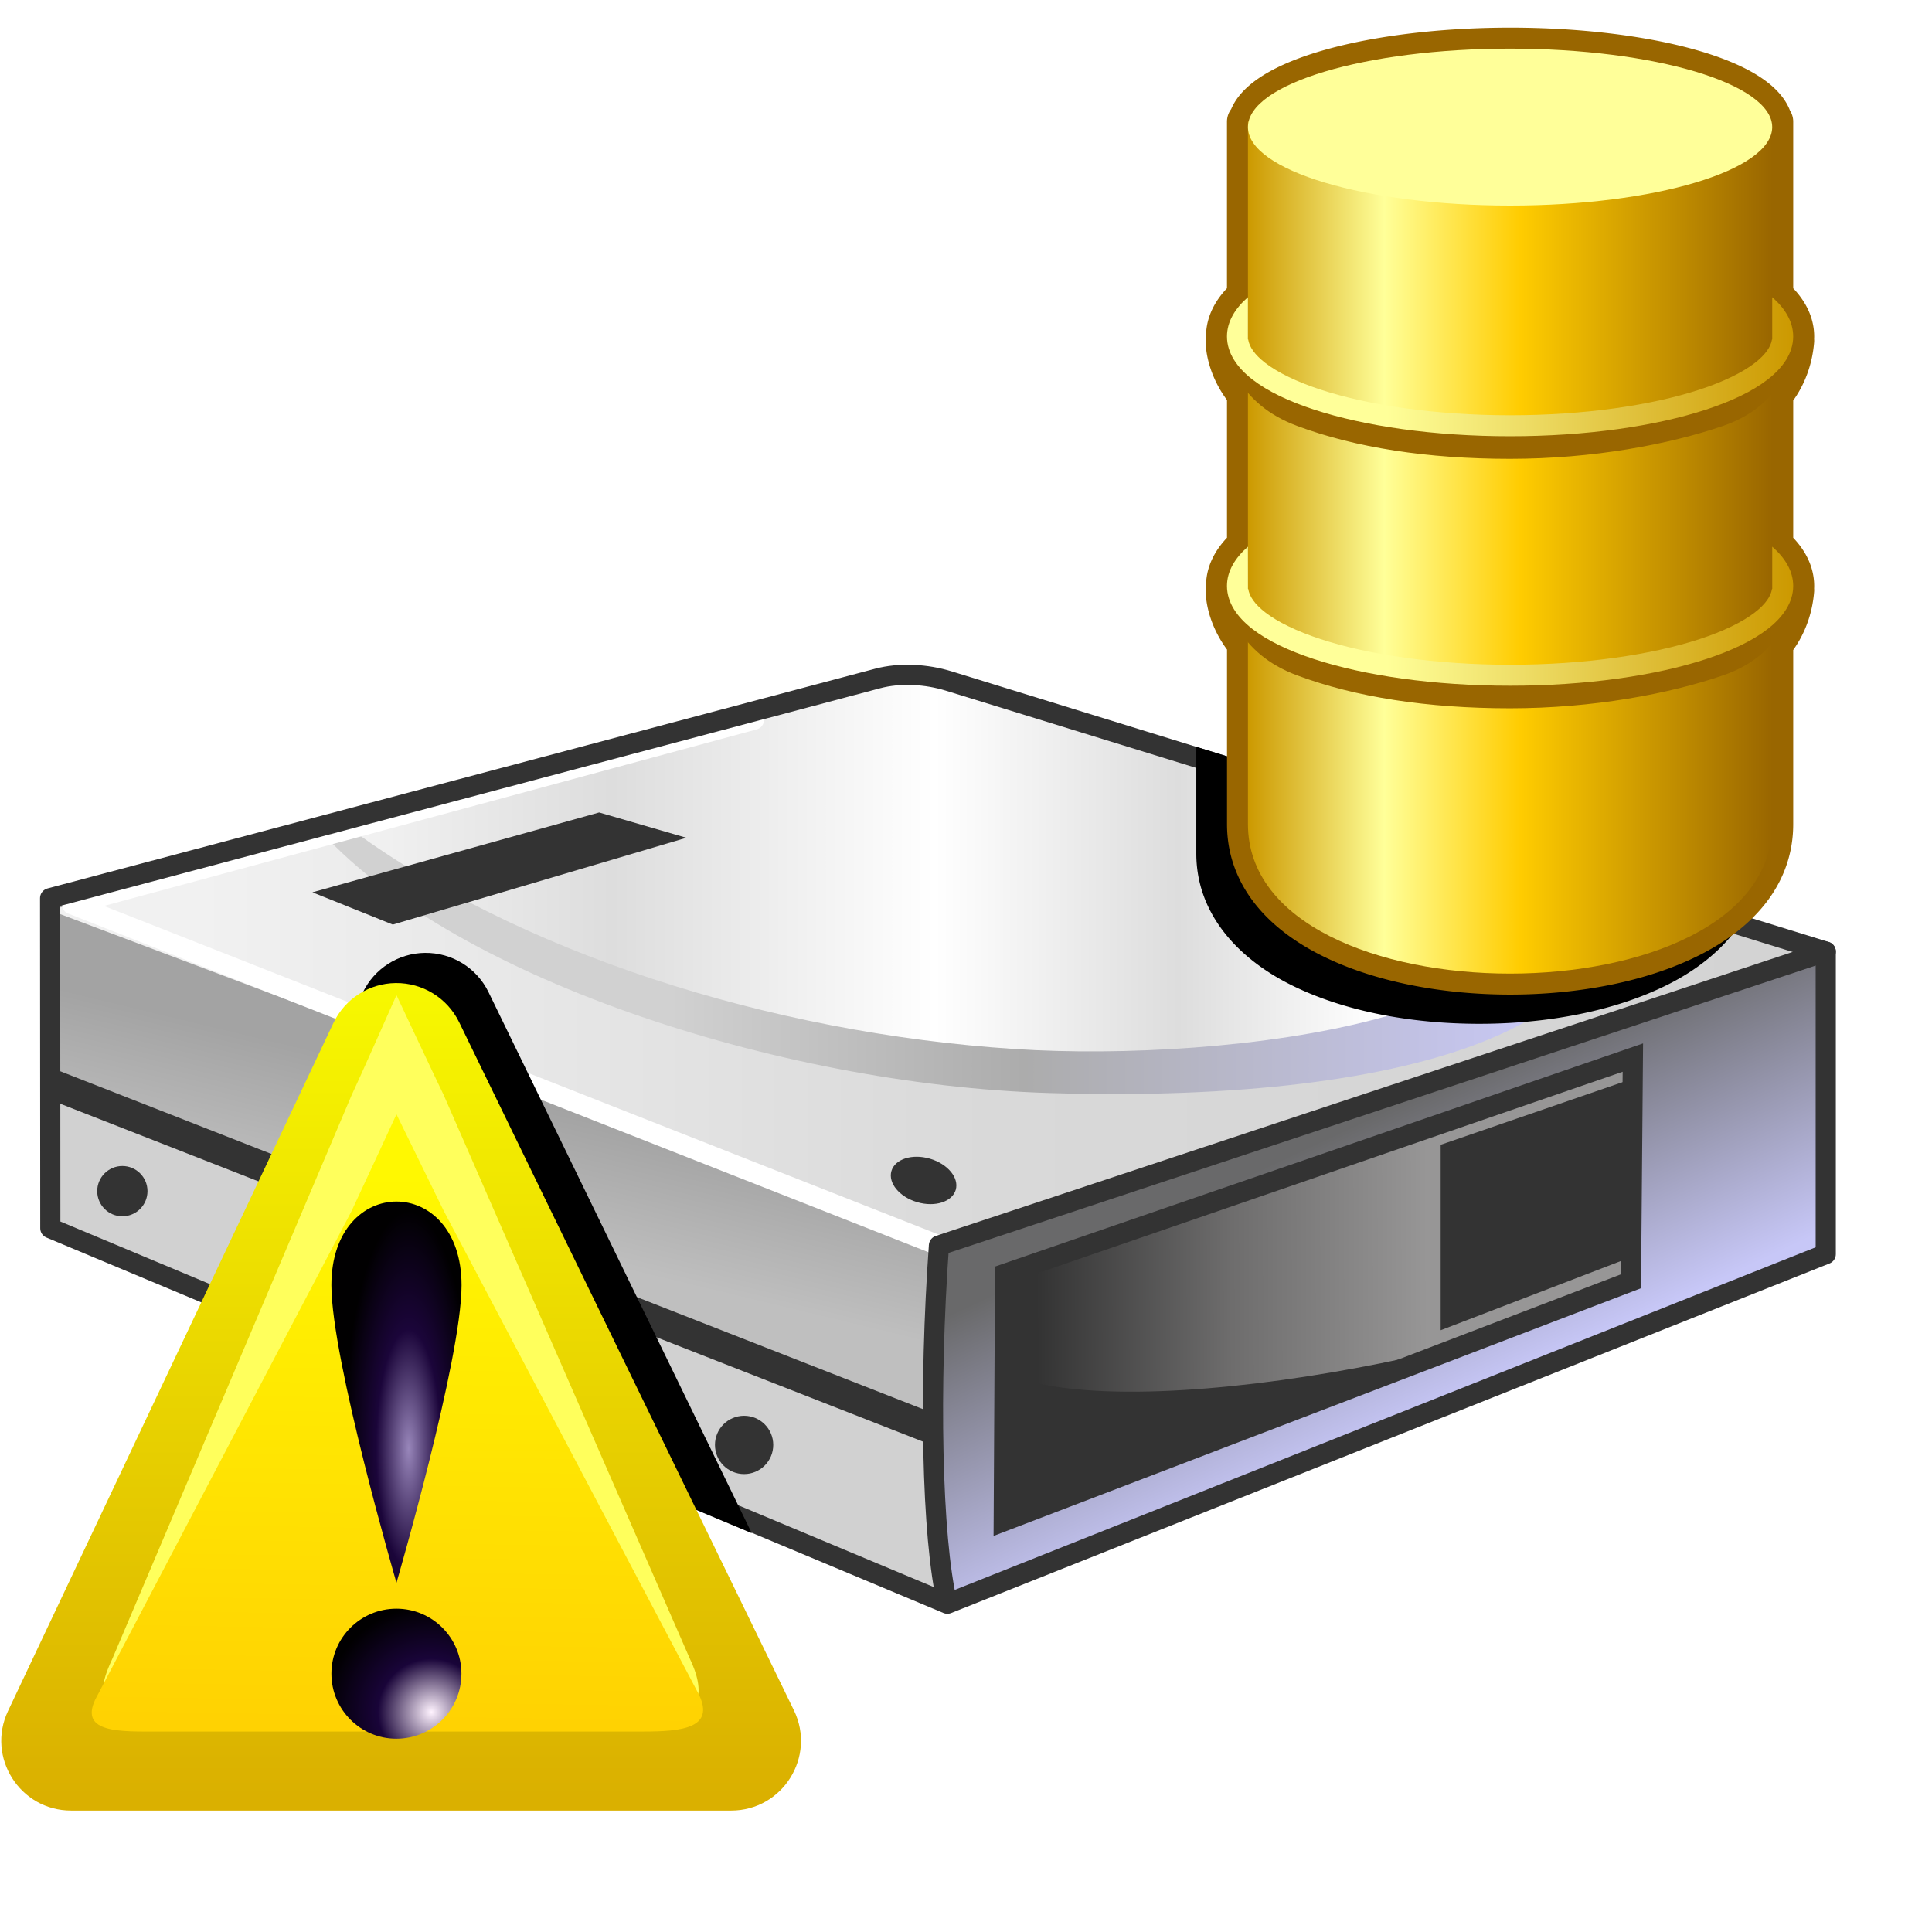 <?xml version="1.0" encoding="UTF-8" standalone="no"?>
<svg
   width="48"
   height="48"
   viewBox="0 0 48 48"
   version="1.1"
   id="svg8"
   inkscape:version="1.3.2 (1:1.3.2+202311252150+091e20ef0f)"
   sodipodi:docname="disk-quota-low.svg"
   inkscape:export-filename="hard-disk.png"
   inkscape:export-xdpi="18"
   inkscape:export-ydpi="18"
   xml:space="preserve"
   xmlns:inkscape="http://www.inkscape.org/namespaces/inkscape"
   xmlns:sodipodi="http://sodipodi.sourceforge.net/DTD/sodipodi-0.dtd"
   xmlns:xlink="http://www.w3.org/1999/xlink"
   xmlns="http://www.w3.org/2000/svg"
   xmlns:svg="http://www.w3.org/2000/svg"
   xmlns:rdf="http://www.w3.org/1999/02/22-rdf-syntax-ns#"
   xmlns:cc="http://creativecommons.org/ns#"
   xmlns:dc="http://purl.org/dc/elements/1.1/"><defs
     id="defs2"><linearGradient
       inkscape:collect="always"
       id="linearGradient1041"><stop
         style="stop-color:#a3a3a3;stop-opacity:1"
         offset="0"
         id="stop1037" /><stop
         style="stop-color:#bfbfbf;stop-opacity:1"
         offset="1"
         id="stop1039" /></linearGradient><linearGradient
       inkscape:collect="always"
       id="linearGradient1126"><stop
         style="stop-color:#ffffff;stop-opacity:1;"
         offset="0"
         id="stop1122" /><stop
         style="stop-color:#4f4f51;stop-opacity:1"
         offset="1"
         id="stop1124" /></linearGradient><linearGradient
       inkscape:collect="always"
       id="linearGradient1036"><stop
         style="stop-color:#d1d1d1;stop-opacity:1"
         offset="0"
         id="stop1031" /><stop
         id="stop1040"
         offset="0.325"
         style="stop-color:#d1d1d1;stop-opacity:1" /><stop
         style="stop-color:#acacac;stop-opacity:1"
         offset="0.579"
         id="stop1042" /><stop
         style="stop-color:#ccccff;stop-opacity:1"
         offset="1"
         id="stop1034" /></linearGradient><linearGradient
       id="linearGradient1063"
       inkscape:collect="always"><stop
         id="stop1059"
         offset="0"
         style="stop-color:#ffffff;stop-opacity:1;" /><stop
         style="stop-color:#dddddd;stop-opacity:1"
         offset="0.294"
         id="stop1073" /><stop
         style="stop-color:#ffffff;stop-opacity:1;"
         offset="0.529"
         id="stop1067" /><stop
         id="stop1069"
         offset="0.706"
         style="stop-color:#dddddd;stop-opacity:1" /><stop
         style="stop-color:#ffffff;stop-opacity:1;"
         offset="0.853"
         id="stop1071" /><stop
         id="stop1061"
         offset="1"
         style="stop-color:#e5e5e6;stop-opacity:1" /></linearGradient><linearGradient
       id="linearGradient1037"
       inkscape:collect="always"><stop
         id="stop1033"
         offset="0"
         style="stop-color:#f1f1f1;stop-opacity:1" /><stop
         style="stop-color:#d9d9d9;stop-opacity:1"
         offset="0.5"
         id="stop1041" /><stop
         id="stop1035"
         offset="1"
         style="stop-color:#d3d3d3;stop-opacity:1" /></linearGradient><linearGradient
       id="linearGradient1014"
       inkscape:collect="always"><stop
         id="stop1010"
         offset="0"
         style="stop-color:#333333;stop-opacity:1" /><stop
         style="stop-color:#6e6d6d;stop-opacity:1"
         offset="0.5"
         id="stop1018" /><stop
         id="stop1012"
         offset="1"
         style="stop-color:#979696;stop-opacity:1" /></linearGradient><linearGradient
       id="linearGradient1002"
       inkscape:collect="always"><stop
         id="stop998"
         offset="0"
         style="stop-color:#c7c7f7;stop-opacity:1" /><stop
         id="stop1000"
         offset="1"
         style="stop-color:#69696a;stop-opacity:1" /></linearGradient><linearGradient
       y2="116.947"
       x2="-336.187"
       y1="151.755"
       x1="-319.918"
       gradientTransform="matrix(0.188,0,0,0.188,110.402,-0.24)"
       gradientUnits="userSpaceOnUse"
       id="linearGradient1378"
       xlink:href="#linearGradient1002"
       inkscape:collect="always" /><linearGradient
       y2="117.78"
       x2="-111.997"
       y1="117.937"
       x1="-163.004"
       gradientTransform="matrix(0.188,0,0,0.188,68.887,4.183)"
       gradientUnits="userSpaceOnUse"
       id="linearGradient1380"
       xlink:href="#linearGradient1014"
       inkscape:collect="always" /><linearGradient
       y2="11.5"
       x2="-484.289"
       y1="11.5"
       x1="-690.583"
       gradientTransform="matrix(0.188,0,0,0.188,147.516,16.316)"
       gradientUnits="userSpaceOnUse"
       id="linearGradient1382"
       xlink:href="#linearGradient1037"
       inkscape:collect="always" /><linearGradient
       y2="-85.841"
       x2="87.091"
       y1="-85.841"
       x1="-94.614"
       gradientTransform="matrix(0.188,0,0,0.188,35.956,32.529)"
       gradientUnits="userSpaceOnUse"
       id="linearGradient1384"
       xlink:href="#linearGradient1036"
       inkscape:collect="always" /><linearGradient
       y2="-5.718"
       x2="-92.531"
       y1="-5.718"
       x1="-271.54"
       gradientTransform="matrix(0.188,0,0,0.188,69,16.316)"
       gradientUnits="userSpaceOnUse"
       id="linearGradient1386"
       xlink:href="#linearGradient1063"
       inkscape:collect="always" /><linearGradient
       y2="121.35"
       x2="-373.54"
       y1="121.35"
       x1="-397.932"
       gradientUnits="userSpaceOnUse"
       id="linearGradient1388"
       xlink:href="#linearGradient1126"
       inkscape:collect="always"
       gradientTransform="matrix(0.188,0,0,0.188,110.59,-0.522)" /><linearGradient
       inkscape:collect="always"
       xlink:href="#linearGradient1041"
       id="linearGradient1043"
       x1="-461.386"
       y1="115.665"
       x2="-465.746"
       y2="133.737"
       gradientUnits="userSpaceOnUse"
       gradientTransform="matrix(0.188,0,0,0.188,110.59,-0.522)" /><linearGradient
       id="linearGradient6"
       inkscape:collect="always"><stop
         style="stop-color:#ffff99;stop-opacity:1"
         offset="0"
         id="stop7" /><stop
         style="stop-color:#cc9900;stop-opacity:1"
         offset="1"
         id="stop8" /></linearGradient><linearGradient
       id="linearGradient3"
       inkscape:collect="always"><stop
         style="stop-color:#cc9900;stop-opacity:1"
         offset="0"
         id="stop3" /><stop
         style="stop-color:#ffff99;stop-opacity:1"
         offset="0.26"
         id="stop5" /><stop
         style="stop-color:#ffcc00;stop-opacity:1"
         offset="0.52"
         id="stop6" /><stop
         style="stop-color:#996600;stop-opacity:1"
         offset="1"
         id="stop4" /></linearGradient><linearGradient
       inkscape:collect="always"
       xlink:href="#linearGradient3"
       id="linearGradient4"
       x1="23.568"
       y1="25.312"
       x2="48.568"
       y2="25.312"
       gradientUnits="userSpaceOnUse" /><linearGradient
       inkscape:collect="always"
       xlink:href="#linearGradient6"
       id="linearGradient8"
       x1="30.198"
       y1="15.242"
       x2="49.568"
       y2="15.242"
       gradientUnits="userSpaceOnUse" /><linearGradient
       inkscape:collect="always"
       xlink:href="#linearGradient6"
       id="linearGradient16"
       gradientUnits="userSpaceOnUse"
       x1="30.198"
       y1="15.242"
       x2="49.568"
       y2="15.242"
       gradientTransform="translate(0,11.897)" /><linearGradient
       inkscape:collect="always"
       xlink:href="#linearGradient3"
       id="linearGradient27"
       gradientUnits="userSpaceOnUse"
       x1="23.568"
       y1="25.312"
       x2="48.568"
       y2="25.312"
       gradientTransform="translate(0.021,-0.516)" /><linearGradient
       id="linearGradient993"
       inkscape:collect="always"><stop
         id="stop989"
         offset="0"
         style="stop-color:#ffd202;stop-opacity:1" /><stop
         id="stop991"
         offset="1"
         style="stop-color:#fff801;stop-opacity:1" /></linearGradient><linearGradient
       inkscape:collect="always"
       id="linearGradient987"><stop
         style="stop-color:#9886ba;stop-opacity:1"
         offset="0"
         id="stop981" /><stop
         id="stop983"
         offset="0.5"
         style="stop-color:#1b053a;stop-opacity:1" /><stop
         style="stop-color:#010001;stop-opacity:1"
         offset="1"
         id="stop985" /></linearGradient><linearGradient
       id="linearGradient965"
       inkscape:collect="always"><stop
         id="stop961"
         offset="0"
         style="stop-color:#fff3ff;stop-opacity:1" /><stop
         style="stop-color:#190439;stop-opacity:1"
         offset="0.5"
         id="stop969" /><stop
         id="stop963"
         offset="1"
         style="stop-color:#010001;stop-opacity:1" /></linearGradient><linearGradient
       id="linearGradient913"
       inkscape:collect="always"><stop
         id="stop909"
         offset="0"
         style="stop-color:#dab000;stop-opacity:1" /><stop
         id="stop911"
         offset="1"
         style="stop-color:#f7f700;stop-opacity:1" /></linearGradient><linearGradient
       gradientTransform="translate(-3.038)"
       gradientUnits="userSpaceOnUse"
       y2="1"
       x2="-56.432"
       y1="44"
       x1="-56.432"
       id="linearGradient915"
       xlink:href="#linearGradient913"
       inkscape:collect="always" /><radialGradient
       gradientTransform="matrix(1.162,-1.162,1.162,1.162,-36.51,-73.308)"
       gradientUnits="userSpaceOnUse"
       r="3.496"
       fy="39.448"
       fx="-57.594"
       cy="39.448"
       cx="-57.594"
       id="radialGradient967"
       xlink:href="#linearGradient965"
       inkscape:collect="always" /><radialGradient
       gradientUnits="userSpaceOnUse"
       gradientTransform="matrix(1,0,0,3.654,0,-60.37)"
       r="3.5"
       fy="23.44"
       fx="-58.816"
       cy="23.44"
       cx="-58.816"
       id="radialGradient979"
       xlink:href="#linearGradient987"
       inkscape:collect="always" /><linearGradient
       gradientUnits="userSpaceOnUse"
       y2="10.5"
       x2="-62.432"
       y1="40"
       x1="-62.932"
       id="linearGradient995"
       xlink:href="#linearGradient993"
       inkscape:collect="always" /><filter
       height="1.096"
       y="-0.048"
       width="1.096"
       x="-0.048"
       id="filter997"
       style="color-interpolation-filters:sRGB"
       inkscape:collect="always"><feGaussianBlur
         id="feGaussianBlur999"
         stdDeviation="0.661"
         inkscape:collect="always" /></filter><filter
       height="1.081"
       y="-0.04"
       width="1.098"
       x="-0.049"
       id="filter1001"
       style="color-interpolation-filters:sRGB"
       inkscape:collect="always"><feGaussianBlur
         id="feGaussianBlur1003"
         stdDeviation="0.652"
         inkscape:collect="always" /></filter><clipPath
       clipPathUnits="userSpaceOnUse"
       id="clipPath35"><path
         id="path35"
         style="fill:#d1d1d1;fill-opacity:1;stroke:none;stroke-width:1.003;stroke-linecap:butt;stroke-linejoin:miter;stroke-dasharray:none;stroke-opacity:1"
         d="m 35.335,16.539 c -0.307,-0.011 -0.618,0.017 -0.914,0.084 a 0.251,0.251 0 0 0 -0.016,-0.01 v 0.01 c -0.029,0.007 -0.059,-0.011 -0.088,-0.004 l -20.564,5.461 a 0.251,0.251 0 0 0 -0.186,0.242 l 0.004,8.203 a 0.251,0.251 0 0 0 0.154,0.232 l 22.295,9.332 a 0.251,0.251 0 0 0 0.189,0.002 l 21.834,-8.689 a 0.251,0.251 0 0 0 0.158,-0.232 v -7.52 a 0.251,0.251 0 0 0 0,-0.004 0.251,0.251 0 0 0 -0.008,-0.049 0.251,0.251 0 0 0 -0.006,-0.027 0.251,0.251 0 0 0 -0.119,-0.139 0.251,0.251 0 0 0 -0.014,-0.006 0.251,0.251 0 0 0 -0.031,-0.016 l -21.797,-6.725 c -0.283,-0.087 -0.586,-0.136 -0.893,-0.146 z" /></clipPath><clipPath
       clipPathUnits="userSpaceOnUse"
       id="clipPath67"><path
         id="path67"
         style="fill:#d1d1d1;fill-opacity:1;stroke:none;stroke-width:1.003;stroke-linecap:butt;stroke-linejoin:miter;stroke-dasharray:none;stroke-opacity:1"
         d="m 35.335,16.539 c -0.307,-0.011 -0.618,0.017 -0.914,0.084 a 0.251,0.251 0 0 0 -0.016,-0.01 v 0.01 c -0.029,0.007 -0.059,-0.011 -0.088,-0.004 l -20.564,5.461 a 0.251,0.251 0 0 0 -0.186,0.242 l 0.004,8.203 a 0.251,0.251 0 0 0 0.154,0.232 l 22.295,9.332 a 0.251,0.251 0 0 0 0.189,0.002 l 21.834,-8.689 a 0.251,0.251 0 0 0 0.158,-0.232 v -7.52 a 0.251,0.251 0 0 0 0,-0.004 0.251,0.251 0 0 0 -0.008,-0.049 0.251,0.251 0 0 0 -0.006,-0.027 0.251,0.251 0 0 0 -0.119,-0.139 0.251,0.251 0 0 0 -0.014,-0.006 0.251,0.251 0 0 0 -0.031,-0.016 l -21.797,-6.725 c -0.283,-0.087 -0.586,-0.136 -0.893,-0.146 z" /></clipPath></defs><sodipodi:namedview
     inkscape:guide-bbox="true"
     id="base"
     pagecolor="#ffffff"
     bordercolor="#666666"
     borderopacity="1.0"
     inkscape:pageopacity="0.0"
     inkscape:pageshadow="2"
     inkscape:zoom="27.241264"
     inkscape:cx="10.113334"
     inkscape:cy="15.784877"
     inkscape:document-units="px"
     inkscape:current-layer="layer1"
     inkscape:document-rotation="0"
     showgrid="false"
     units="px"
     inkscape:window-width="3840"
     inkscape:window-height="2057"
     inkscape:window-x="0"
     inkscape:window-y="0"
     inkscape:window-maximized="1"
     inkscape:snap-bbox="true"
     inkscape:bbox-nodes="true"
     fit-margin-top="0"
     fit-margin-left="0"
     fit-margin-right="0"
     fit-margin-bottom="0"
     inkscape:bbox-paths="false"
     inkscape:snap-global="true"
     showguides="true"
     inkscape:pagecheckerboard="0"
     inkscape:showpageshadow="2"
     inkscape:deskcolor="#d1d1d1"><inkscape:grid
       type="xygrid"
       id="grid1504"
       originx="0"
       originy="0"
       spacingy="1"
       spacingx="1"
       units="px"
       visible="false" /><inkscape:grid
       type="xygrid"
       id="grid1507"
       spacingx="0.5"
       spacingy="0.5"
       originx="0"
       originy="0"
       units="px"
       visible="false" /></sodipodi:namedview><g
     inkscape:label="Layer 1"
     inkscape:groupmode="layer"
     id="layer1"
     transform="translate(-12.568)"><g
       id="g5"
       transform="matrix(1.014,0,0,1.014,-0.459,5.355)"
       style="opacity:1"><path
         id="path994-2-4"
         d="M 36.216,34.08 37.411,24.445 14.075,17.255 v 7.45 z"
         style="fill:#d1d1d1;fill-opacity:1;stroke:none;stroke-width:0.988;stroke-linecap:butt;stroke-linejoin:miter;stroke-dasharray:none;stroke-opacity:1"
         sodipodi:nodetypes="ccccc" /><path
         style="fill:url(#linearGradient1043);fill-opacity:1;stroke:none;stroke-width:0.988;stroke-linecap:butt;stroke-linejoin:miter;stroke-dasharray:none;stroke-opacity:1"
         d="m 14.075,21.165 v -4.439 l 22.401,8.978 0.506,4.779 z"
         id="path1153-3-4"
         sodipodi:nodetypes="ccccc" /><path
         sodipodi:nodetypes="cccccc"
         id="path996-5-0"
         d="M 35.995,24.923 57.61,17.924 57.581,25.447 36.058,34.012 35.814,29.265 Z"
         style="fill:url(#linearGradient1378);fill-opacity:1;stroke:none;stroke-width:0.988;stroke-linecap:butt;stroke-linejoin:miter;stroke-dasharray:none;stroke-opacity:1" /><path
         style="fill:#333333;fill-opacity:1;stroke:none;stroke-width:0.494;stroke-linecap:butt;stroke-linejoin:miter;stroke-dasharray:none;stroke-opacity:1"
         d="m 37.44,31.992 0.034,-6.064 15.381,-5.297 -0.046,5.481 z"
         id="path1020-9-7"
         sodipodi:nodetypes="ccccc" /><path
         sodipodi:nodetypes="cccc"
         id="path1008-2-8"
         d="M 52.809,26.111 C 50.862,27.607 40.328,29.855 37.3,28.283 v -2.296 l 15.555,-5.357"
         style="fill:url(#linearGradient1380);fill-opacity:1;stroke:none;stroke-width:0.988;stroke-linecap:butt;stroke-linejoin:miter;stroke-dasharray:none;stroke-opacity:1" /><path
         id="path1031-8-8"
         d="M 14.075,17.023 35.853,25.236 57.58,17.869 35.26,11.101 Z"
         style="fill:url(#linearGradient1382);fill-opacity:1;stroke:none;stroke-width:0.988;stroke-linecap:butt;stroke-linejoin:miter;stroke-dasharray:none;stroke-opacity:1"
         sodipodi:nodetypes="ccccc" /><path
         sodipodi:nodetypes="csccc"
         id="path1043-9-8"
         d="m 20.595,14.961 c 3.179,3.659 11.278,6.331 17.936,6.538 9.368,0.29 14.553,-1.914 13.468,-5.186 L 35.26,11.101 Z"
         style="fill:url(#linearGradient1384);fill-opacity:1;stroke:none;stroke-width:0.988;stroke-linecap:butt;stroke-linejoin:miter;stroke-dasharray:none;stroke-opacity:1" /><path
         style="fill:url(#linearGradient1386);fill-opacity:1;stroke:none;stroke-width:0.988;stroke-linecap:butt;stroke-linejoin:miter;stroke-dasharray:none;stroke-opacity:1"
         d="m 21.348,14.959 c 4.121,3.079 10.35,5.073 16.374,5.463 5.201,0.337 14.279,-0.759 12.487,-4.667 0,0 -9.867,-3.086 -14.949,-4.654 z"
         id="path1043-3-7-4"
         sodipodi:nodetypes="csccc" /><path
         style="fill:#333333;fill-opacity:1;stroke:none;stroke-width:0.988;stroke-linecap:butt;stroke-linejoin:miter;stroke-dasharray:none;stroke-opacity:1"
         d="m 20.502,16.582 1.97,0.791 7.192,-2.127 -2.137,-0.62 z"
         id="path1044-3-3"
         sodipodi:nodetypes="ccccc" /><ellipse
         style="fill:#333333;fill-opacity:1;fill-rule:evenodd;stroke:none;stroke-width:1.145;stroke-linecap:butt;stroke-linejoin:round;stroke-miterlimit:4;stroke-dasharray:none;stroke-opacity:1"
         id="path1084-6-1"
         cx="40.692"
         cy="12.715"
         rx="0.821"
         ry="0.555"
         transform="rotate(16.327)" /><ellipse
         transform="rotate(16.327)"
         ry="0.515"
         rx="0.842"
         cy="2.051"
         cx="56.54"
         id="path1084-7-1-4"
         style="fill:#333333;fill-opacity:1;fill-rule:evenodd;stroke:none;stroke-width:1.219;stroke-linecap:butt;stroke-linejoin:round;stroke-miterlimit:4;stroke-dasharray:none;stroke-opacity:1" /><path
         style="fill:none;fill-opacity:1;stroke:url(#linearGradient1388);stroke-width:0.494;stroke-linecap:round;stroke-linejoin:round;stroke-miterlimit:4;stroke-dasharray:none;stroke-opacity:1"
         d="M 35.853,25.236 14.609,16.873 31.322,12.352"
         id="path4"
         sodipodi:nodetypes="ccc" /><path
         style="fill:none;stroke:#333333;stroke-width:0.741;stroke-linecap:butt;stroke-linejoin:miter;stroke-miterlimit:4;stroke-dasharray:none;stroke-opacity:1"
         d="m 14.154,21.298 21.638,8.475"
         id="path1065-7-3"
         sodipodi:nodetypes="cc" /><path
         style="fill:none;fill-opacity:1;stroke:#333333;stroke-width:0.494;stroke-linecap:round;stroke-linejoin:round;stroke-miterlimit:4;stroke-dasharray:none;stroke-opacity:1"
         d="M 57.581,18.035 35.853,25.236"
         id="path1063-2-9"
         sodipodi:nodetypes="cc" /><path
         sodipodi:nodetypes="scccccsss"
         id="path1029-3-0"
         d="m 34.347,11.344 -20.272,5.382 0.005,8.087 21.979,9.199 21.522,-8.565 v -7.412 l -21.488,-6.63 c -0.548,-0.169 -1.194,-0.208 -1.746,-0.061 z"
         style="fill:none;stroke:#333333;stroke-width:0.494;stroke-linecap:round;stroke-linejoin:round;stroke-miterlimit:4;stroke-dasharray:none;stroke-opacity:1" /><circle
         style="fill:#333333;fill-opacity:1;fill-rule:evenodd;stroke:none;stroke-width:0.988;stroke-linejoin:round"
         id="path1"
         cx="31.079"
         cy="30.122"
         r="0.714" /><circle
         style="fill:#333333;fill-opacity:1;fill-rule:evenodd;stroke:none;stroke-width:0.988;stroke-linejoin:round"
         id="path1-3"
         cx="15.845"
         cy="23.904"
         r="0.616" /><path
         style="fill:#333333;fill-opacity:1;stroke:none;stroke-width:0.988px;stroke-linecap:butt;stroke-linejoin:miter;stroke-opacity:1"
         d="m 52.849,21.148 -4.703,1.62 v 4.544 l 4.801,-1.844 z"
         id="path3"
         sodipodi:nodetypes="ccccc" /><path
         style="fill:none;stroke:#333333;stroke-width:0.494;stroke-linecap:butt;stroke-linejoin:miter;stroke-dasharray:none;stroke-opacity:1"
         d="m 35.853,25.236 c -0.248,3.448 -0.18,7.156 0.205,8.776"
         id="path2"
         sodipodi:nodetypes="cc" /><path
         style="fill:none;fill-opacity:1;stroke:#333333;stroke-width:0.494;stroke-linecap:butt;stroke-linejoin:miter;stroke-dasharray:none;stroke-opacity:1"
         d="m 37.44,31.992 0.034,-6.064 15.381,-5.297 -0.046,5.481 z"
         id="path5"
         sodipodi:nodetypes="ccccc" /></g><path
       id="path45"
       style="color:#000000;mix-blend-mode:soft-light;fill:#000000;fill-opacity:1;fill-rule:evenodd;stroke-linecap:round;stroke-linejoin:round;-inkscape-stroke:none"
       d="M 49.317,1.438 C 47.57,1.439 45.972,1.637 44.745,1.981 44.132,2.153 43.609,2.359 43.194,2.616 42.78,2.872 42.438,3.192 42.331,3.655 l 0.039,-0.031 a 0.521,0.521 0 0 1 0.326,-0.26 l -0.326,0.26 a 0.521,0.521 0 0 0 -0.08,0.148 v 0.133 4.178 c -0.23,0.277 -0.461,0.563 -0.484,0.945 a 0.521,0.521 0 0 0 -0.041,0.037 c -5.6e-4,0.007 0.01,0.018 0.01,0.025 -4.6e-5,0.005 -0.006,0.007 -0.006,0.012 0,0.001 -4e-6,0.003 0,0.004 h -0.006 c 0,0.073 0.021,0.141 0.033,0.211 0.008,0.049 0.009,0.106 0.02,0.15 l 0.004,-0.002 c 0.003,0.011 0.002,0.024 0.006,0.035 a 0.521,0.521 0 0 0 0.15,0.139 c 0.052,0.281 0.122,0.558 0.314,0.863 v 3.773 c -0.23,0.277 -0.461,0.563 -0.484,0.945 a 0.521,0.521 0 0 0 -0.041,0.037 c -5.6e-4,0.007 0.01,0.018 0.01,0.025 -4.6e-5,0.005 -0.006,0.007 -0.006,0.012 0,0.001 -4e-6,0.003 0,0.004 h -0.006 c 0,0.074 0.021,0.14 0.033,0.211 0.008,0.049 0.009,0.104 0.02,0.148 l 0.004,-0.002 c 0.003,0.011 0.002,0.024 0.006,0.035 a 0.521,0.521 0 0 0 0.148,0.139 c 0.052,0.282 0.124,0.557 0.316,0.863 v 4.514 c 0,1.464 0.994,2.575 2.318,3.246 1.324,0.671 3.016,0.984 4.709,0.984 1.692,0 3.383,-0.314 4.707,-0.984 1.324,-0.671 2.318,-1.782 2.318,-3.246 v -4.467 c 0.212,-0.339 0.348,-0.682 0.406,-1.016 a 0.521,0.521 0 0 0 0.059,-0.031 c 0.003,-0.01 0.005,-0.023 0.008,-0.033 h 0.002 c 0.002,-0.007 0.002,-0.016 0.004,-0.023 0.015,-0.054 0.029,-0.108 0.037,-0.168 h -0.008 c 8.28e-4,-0.009 0.011,-0.02 0.012,-0.029 a 0.521,0.521 0 0 0 -0.014,-0.027 c 0.004,-0.041 0.016,-0.074 0.016,-0.117 0,-0.42 -0.273,-0.721 -0.521,-1.02 v -3.729 c 0.212,-0.34 0.348,-0.681 0.406,-1.016 a 0.521,0.521 0 0 0 0.059,-0.031 c 0.003,-0.01 0.005,-0.023 0.008,-0.033 h 0.002 c 0.002,-0.006 3.89e-4,-0.015 0.002,-0.021 0.015,-0.054 0.031,-0.107 0.039,-0.168 h -0.008 c 8.29e-4,-0.009 0.011,-0.02 0.012,-0.029 a 0.521,0.521 0 0 0 -0.014,-0.027 c 0.004,-0.041 0.016,-0.075 0.016,-0.119 0,-0.42 -0.273,-0.721 -0.521,-1.02 V 3.905 3.772 A 0.521,0.521 0 0 0 56.271,3.62 L 55.892,3.319 a 0.521,0.521 0 0 1 0.379,0.301 l 0.043,0.035 C 56.207,3.191 55.862,2.871 55.446,2.614 55.031,2.357 54.51,2.153 53.896,1.981 52.667,1.637 51.067,1.438 49.317,1.438 Z"
       clip-path="url(#clipPath67)" /><g
       inkscape:label="Layer 1"
       id="layer1-6"
       transform="matrix(0.521,0,0,0.521,31.283,0.687)"><path
         id="path23"
         style="fill:url(#linearGradient27);fill-rule:evenodd;stroke:#996600;stroke-width:2;stroke-linecap:round;stroke-linejoin:round;stroke-dasharray:none;stroke-opacity:1"
         d="M 36.089,1 A 12.5,3.742 0 0 0 23.642,4.484 h -0.053 v 0.258 8.111 c -0.605,0.529 -1,1.161 -1,1.873 0,0.159 0.024,0.312 0.061,0.463 -0.049,-0.153 -0.074,-0.305 -0.074,-0.455 -0.048,0.608 0.176,1.692 1.014,2.678 V 24.75 c -0.605,0.529 -1,1.161 -1,1.873 0,0.159 0.024,0.312 0.061,0.463 -0.049,-0.153 -0.074,-0.305 -0.074,-0.455 -0.048,0.608 0.176,1.692 1.014,2.678 v 8.676 c 0,9.5 25,9.5 25,0 v -8.646 c 0.662,-0.801 0.936,-1.718 1,-2.514 -0.012,0.086 -0.033,0.174 -0.061,0.262 0.037,-0.151 0.061,-0.304 0.061,-0.463 0,-0.712 -0.394,-1.344 -1,-1.873 v -7.309 c 0.662,-0.801 0.936,-1.718 1,-2.514 -0.012,0.086 -0.033,0.174 -0.061,0.262 0.037,-0.151 0.061,-0.304 0.061,-0.463 0,-0.712 -0.394,-1.344 -1,-1.873 V 4.742 4.484 h -0.033 A 12.5,3.742 0 0 0 36.089,1 Z" /><g
         id="g23"
         transform="translate(0.021,-0.516)"><path
           style="fill:url(#linearGradient4);fill-rule:evenodd;stroke:none;stroke-width:1;stroke-linecap:round;stroke-linejoin:round;stroke-dasharray:none"
           d="m 23.568,5 v 33.5 c 0,9.5 25,9.5 25,0 V 5 h -25"
           id="path2-2"
           sodipodi:nodetypes="ccccc" /><ellipse
           style="fill:#ffff99;fill-opacity:1;fill-rule:evenodd;stroke:none;stroke-width:1;stroke-linecap:round;stroke-linejoin:round;stroke-dasharray:none"
           id="path3-9"
           cx="36.068"
           cy="5.258"
           rx="12.5"
           ry="3.742" /><path
           id="path3-6-5"
           style="color:#000000;fill:#996600;fill-rule:evenodd;stroke-linecap:round;stroke-linejoin:round;-inkscape-stroke:none"
           d="m 25.902,19.504 c 2.796,1.042 6.217,1.574 10.166,1.574 3.949,0 7.604,-0.692 10.166,-1.574 2.562,-0.882 3.29,-2.814 3.348,-4.254 0,0.515 -0.277,1.05 -0.912,1.609 -0.635,0.559 -1.61,1.102 -2.84,1.561 -2.46,0.916 -5.929,1.502 -9.762,1.502 -3.833,0 -7.304,-0.585 -9.764,-1.502 -1.23,-0.458 -2.205,-1.001 -2.84,-1.561 -0.635,-0.559 -0.91,-1.094 -0.91,-1.609 -0.078,0.983 0.552,3.212 3.348,4.254 z"
           sodipodi:nodetypes="zszcssssscz" /><path
           id="path3-6"
           style="color:#000000;fill:url(#linearGradient8);fill-rule:evenodd;stroke-linecap:round;stroke-linejoin:round;-inkscape-stroke:none"
           d="m 23.568,13.369 c -0.605,0.529 -1,1.161 -1,1.873 0,0.794 0.487,1.489 1.215,2.053 0.728,0.563 1.724,1.037 2.936,1.434 C 29.142,19.522 32.434,20 36.068,20 c 3.634,0 6.924,-0.478 9.348,-1.271 1.212,-0.397 2.208,-0.87 2.936,-1.434 0.728,-0.563 1.217,-1.259 1.217,-2.053 0,-0.712 -0.394,-1.344 -1,-1.873 v 1.873 0.143 h -0.012 c -0.053,0.344 -0.301,0.72 -0.816,1.119 -0.588,0.455 -1.496,0.9 -2.637,1.273 C 42.822,18.524 39.613,19 36.068,19 32.522,19 29.312,18.524 27.031,17.777 25.89,17.404 24.982,16.959 24.394,16.504 23.878,16.105 23.632,15.728 23.579,15.385 h -0.012 v -0.143 z" /><path
           id="path15"
           style="color:#000000;fill:#996600;fill-rule:evenodd;stroke-linecap:round;stroke-linejoin:round;-inkscape-stroke:none"
           d="m 25.902,31.4 c 2.796,1.042 6.217,1.574 10.166,1.574 3.949,0 7.604,-0.692 10.166,-1.574 2.562,-0.882 3.29,-2.814 3.348,-4.254 0,0.515 -0.277,1.05 -0.912,1.609 -0.635,0.559 -1.61,1.102 -2.84,1.561 -2.46,0.916 -5.929,1.502 -9.762,1.502 -3.833,0 -7.304,-0.585 -9.764,-1.502 -1.23,-0.458 -2.205,-1.001 -2.84,-1.561 -0.635,-0.559 -0.91,-1.094 -0.91,-1.609 -0.078,0.983 0.552,3.212 3.348,4.254 z"
           sodipodi:nodetypes="zszcssssscz" /><path
           id="path16"
           style="color:#000000;fill:url(#linearGradient16);fill-rule:evenodd;stroke-linecap:round;stroke-linejoin:round;-inkscape-stroke:none"
           d="m 23.568,25.266 c -0.605,0.529 -1,1.161 -1,1.873 0,0.794 0.487,1.489 1.215,2.053 0.728,0.563 1.724,1.037 2.936,1.434 2.424,0.794 5.716,1.271 9.35,1.271 3.634,0 6.924,-0.478 9.348,-1.271 1.212,-0.397 2.208,-0.87 2.936,-1.434 0.728,-0.563 1.217,-1.259 1.217,-2.053 0,-0.712 -0.394,-1.344 -1,-1.873 v 1.873 0.143 h -0.012 c -0.053,0.344 -0.301,0.72 -0.816,1.119 -0.588,0.455 -1.496,0.9 -2.637,1.273 -2.281,0.747 -5.49,1.223 -9.035,1.223 -3.546,0 -6.756,-0.476 -9.037,-1.223 -1.141,-0.374 -2.049,-0.818 -2.637,-1.273 -0.516,-0.399 -0.761,-0.775 -0.814,-1.119 h -0.012 v -0.143 z" /></g></g><path
       id="path6"
       style="color:#000000;font-style:normal;font-variant:normal;font-weight:normal;font-stretch:normal;font-size:medium;line-height:normal;font-family:sans-serif;font-variant-ligatures:normal;font-variant-position:normal;font-variant-caps:normal;font-variant-numeric:normal;font-variant-alternates:normal;font-variant-east-asian:normal;font-feature-settings:normal;font-variation-settings:normal;text-indent:0;text-align:start;text-decoration:none;text-decoration-line:none;text-decoration-style:solid;text-decoration-color:#000000;letter-spacing:normal;word-spacing:normal;text-transform:none;writing-mode:lr-tb;direction:ltr;text-orientation:mixed;dominant-baseline:auto;baseline-shift:baseline;text-anchor:start;white-space:normal;shape-padding:0;shape-margin:0;inline-size:0;clip-rule:nonzero;display:inline;overflow:visible;visibility:visible;isolation:auto;mix-blend-mode:soft-light;color-interpolation:sRGB;color-interpolation-filters:linearRGB;solid-color:#000000;solid-opacity:1;vector-effect:none;fill:#000000;fill-opacity:1;fill-rule:nonzero;stroke:none;stroke-width:3.468;stroke-linecap:butt;stroke-linejoin:round;stroke-miterlimit:4;stroke-dasharray:none;stroke-dashoffset:0;stroke-opacity:1;color-rendering:auto;image-rendering:auto;shape-rendering:auto;text-rendering:auto;enable-background:accumulate;stop-color:#000000"
       d="m 23.127,23.674 c -0.663,0.007 -1.265,0.393 -1.549,0.992 l -8.092,17.109 c -0.544,1.15 0.296,2.475 1.568,2.475 h 16.414 c 1.281,-5.55e-4 2.121,-1.341 1.561,-2.492 L 24.705,24.649 c -0.293,-0.603 -0.908,-0.982 -1.578,-0.975 z"
       clip-path="url(#clipPath35)" /><g
       transform="matrix(0.462,0,0,0.462,49.894,24.308)"
       id="g1018"><path
         style="color:#000000;font-style:normal;font-variant:normal;font-weight:normal;font-stretch:normal;font-size:medium;line-height:normal;font-family:sans-serif;font-variant-ligatures:normal;font-variant-position:normal;font-variant-caps:normal;font-variant-numeric:normal;font-variant-alternates:normal;font-variant-east-asian:normal;font-feature-settings:normal;font-variation-settings:normal;text-indent:0;text-align:start;text-decoration:none;text-decoration-line:none;text-decoration-style:solid;text-decoration-color:#000000;letter-spacing:normal;word-spacing:normal;text-transform:none;writing-mode:lr-tb;direction:ltr;text-orientation:mixed;dominant-baseline:auto;baseline-shift:baseline;text-anchor:start;white-space:normal;shape-padding:0;shape-margin:0;inline-size:0;clip-rule:nonzero;display:inline;overflow:visible;visibility:visible;opacity:1;isolation:auto;mix-blend-mode:normal;color-interpolation:sRGB;color-interpolation-filters:linearRGB;solid-color:#000000;solid-opacity:1;vector-effect:none;fill:url(#linearGradient915);fill-opacity:1;fill-rule:nonzero;stroke:none;stroke-width:7.5;stroke-linecap:butt;stroke-linejoin:round;stroke-miterlimit:4;stroke-dasharray:none;stroke-dashoffset:0;stroke-opacity:1;color-rendering:auto;image-rendering:auto;shape-rendering:auto;text-rendering:auto;enable-background:accumulate;stop-color:#000000;stop-opacity:1"
         d="m -59.513,0.25 c -1.435,0.016 -2.734,0.85 -3.348,2.146 l -17.5,37 c -1.176,2.488 0.638,5.354 3.391,5.354 h 35.5 c 2.769,-0.001 4.582,-2.9 3.371,-5.391 l -18,-37 C -56.733,1.055 -58.063,0.234 -59.513,0.25 Z"
         id="path907"
         sodipodi:nodetypes="cccccccc" /><path
         sodipodi:nodetypes="cccccccc"
         id="path917"
         d="m -59.471,0.9 c 0,0 -1.972,4.452 -2.423,5.404 l -12.848,30.265 c -0.864,1.827 -0.719,2.66 1.301,2.66 l 28.341,0.522 c 2.033,-8.81e-4 2.276,-1.381 1.387,-3.209 L -56.929,6.277 C -57.394,5.32 -59.471,0.9 -59.471,0.9 Z"
         style="color:#000000;font-style:normal;font-variant:normal;font-weight:normal;font-stretch:normal;font-size:medium;line-height:normal;font-family:sans-serif;font-variant-ligatures:normal;font-variant-position:normal;font-variant-caps:normal;font-variant-numeric:normal;font-variant-alternates:normal;font-variant-east-asian:normal;font-feature-settings:normal;font-variation-settings:normal;text-indent:0;text-align:start;text-decoration:none;text-decoration-line:none;text-decoration-style:solid;text-decoration-color:#000000;letter-spacing:normal;word-spacing:normal;text-transform:none;writing-mode:lr-tb;direction:ltr;text-orientation:mixed;dominant-baseline:auto;baseline-shift:baseline;text-anchor:start;white-space:normal;shape-padding:0;shape-margin:0;inline-size:0;clip-rule:nonzero;display:inline;overflow:visible;visibility:visible;opacity:1;isolation:auto;mix-blend-mode:normal;color-interpolation:sRGB;color-interpolation-filters:linearRGB;solid-color:#000000;solid-opacity:1;vector-effect:none;fill:#ffff5c;fill-opacity:1;fill-rule:nonzero;stroke:none;stroke-width:5.506;stroke-linecap:butt;stroke-linejoin:round;stroke-miterlimit:4;stroke-dasharray:none;stroke-dashoffset:0;stroke-opacity:1;filter:url(#filter1001);color-rendering:auto;image-rendering:auto;shape-rendering:auto;text-rendering:auto;enable-background:accumulate;stop-color:#000000;stop-opacity:1" /><path
         style="color:#000000;font-style:normal;font-variant:normal;font-weight:normal;font-stretch:normal;font-size:medium;line-height:normal;font-family:sans-serif;font-variant-ligatures:normal;font-variant-position:normal;font-variant-caps:normal;font-variant-numeric:normal;font-variant-alternates:normal;font-variant-east-asian:normal;font-feature-settings:normal;font-variation-settings:normal;text-indent:0;text-align:start;text-decoration:none;text-decoration-line:none;text-decoration-style:solid;text-decoration-color:#000000;letter-spacing:normal;word-spacing:normal;text-transform:none;writing-mode:lr-tb;direction:ltr;text-orientation:mixed;dominant-baseline:auto;baseline-shift:baseline;text-anchor:start;white-space:normal;shape-padding:0;shape-margin:0;inline-size:0;clip-rule:nonzero;display:inline;overflow:visible;visibility:visible;opacity:1;isolation:auto;mix-blend-mode:normal;color-interpolation:sRGB;color-interpolation-filters:linearRGB;solid-color:#000000;solid-opacity:1;vector-effect:none;fill:url(#linearGradient995);fill-opacity:1;fill-rule:nonzero;stroke:none;stroke-width:5.506;stroke-linecap:butt;stroke-linejoin:round;stroke-miterlimit:4;stroke-dasharray:none;stroke-dashoffset:0;stroke-opacity:1;filter:url(#filter997);color-rendering:auto;image-rendering:auto;shape-rendering:auto;text-rendering:auto;enable-background:accumulate;stop-color:#000000;stop-opacity:1"
         d="m -59.471,7.308 c 0,0 -1.972,4.267 -2.423,5.219 l -13.776,26.254 c -0.864,1.827 1.396,1.719 3.417,1.719 h 26.064 c 2.033,-8.81e-4 3.866,-0.17 2.977,-1.999 L -56.929,12.5 c -0.466,-0.957 -2.542,-5.192 -2.542,-5.192 z"
         id="path921"
         sodipodi:nodetypes="cccccccc" /><path
         style="opacity:1;fill:url(#radialGradient979);fill-opacity:1;stroke:none;stroke-width:1px;stroke-linecap:butt;stroke-linejoin:miter;stroke-opacity:1"
         d="m -62.971,16.5 c 0,-6 7,-6 7,0 0,4 -3.5,16 -3.5,16 0,0 -3.5,-12 -3.5,-16 z"
         id="path949"
         sodipodi:nodetypes="sscs" /><circle
         style="opacity:1;fill:url(#radialGradient967);fill-opacity:1;fill-rule:evenodd;stroke:none;stroke-width:7.5;stroke-linecap:round;stroke-linejoin:round;stroke-miterlimit:4;stroke-dasharray:none;stop-color:#000000"
         id="path951"
         cx="-59.474"
         cy="37.39"
         r="3.496" /></g></g></svg>
